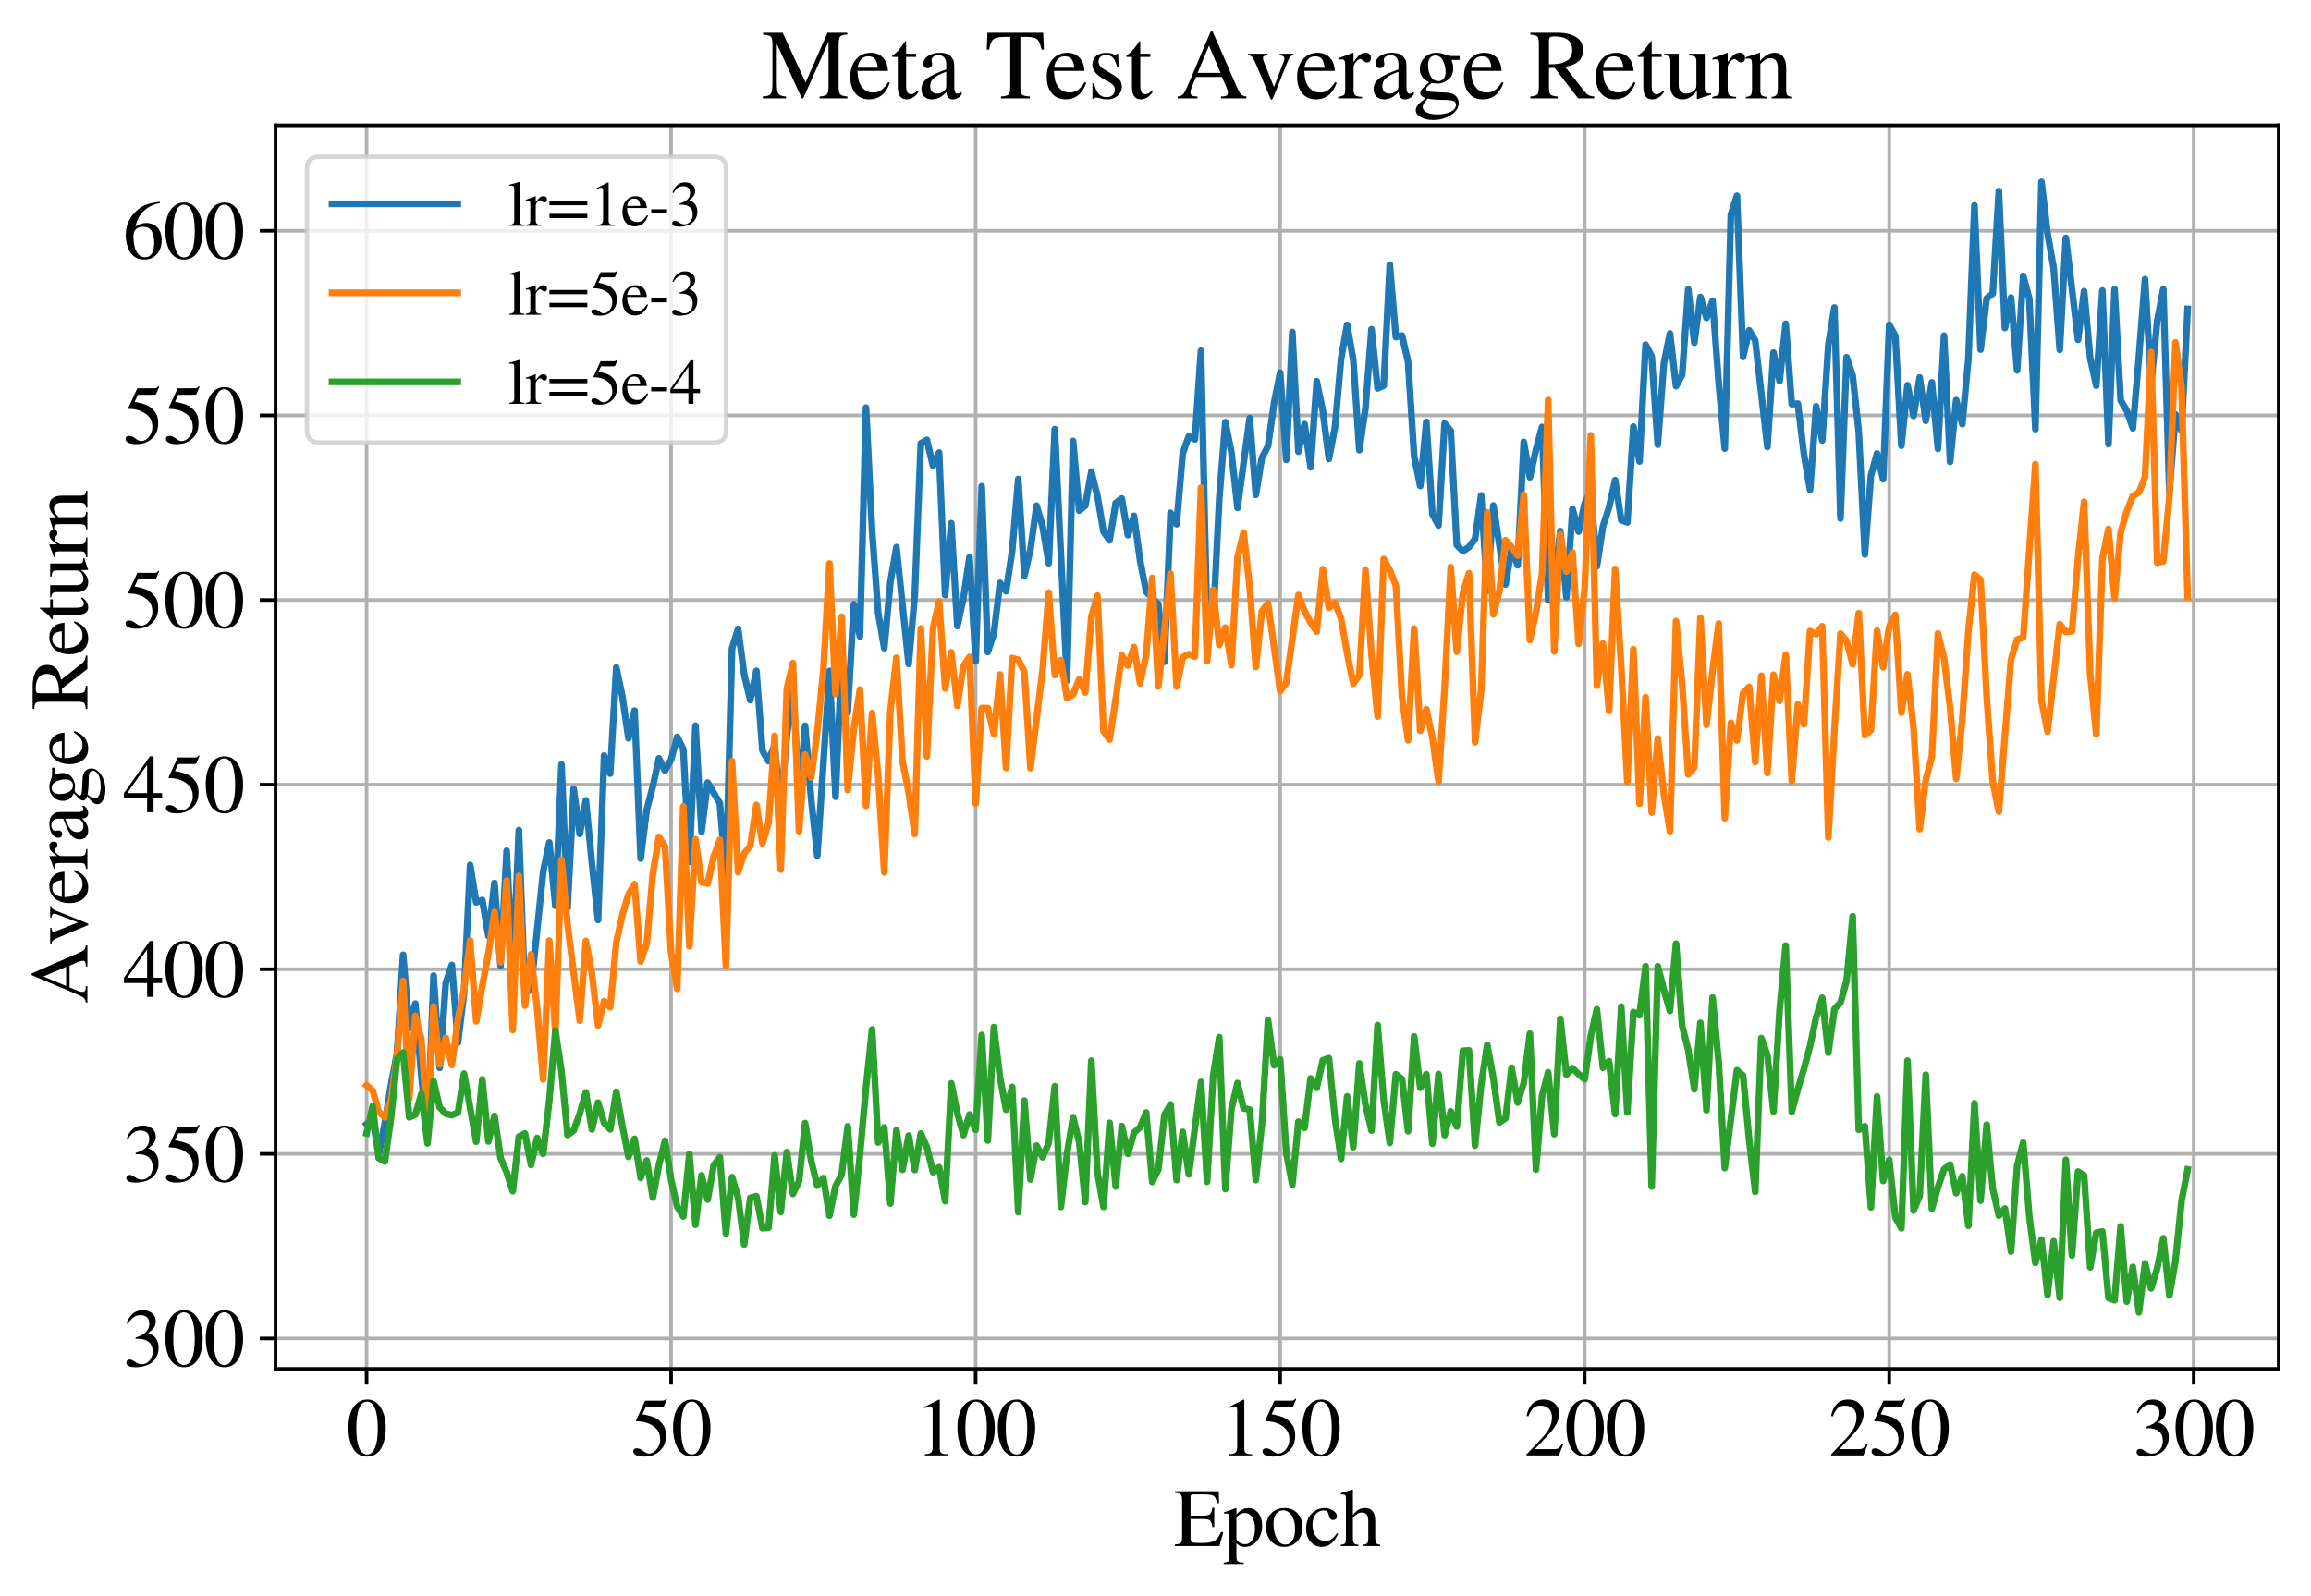 <?xml version="1.0" encoding="utf-8" standalone="no"?>
<!DOCTYPE svg PUBLIC "-//W3C//DTD SVG 1.1//EN"
  "http://www.w3.org/Graphics/SVG/1.1/DTD/svg11.dtd">
<svg xmlns:xlink="http://www.w3.org/1999/xlink" width="515pt" height="355.732pt" viewBox="0 0 515 355.732" xmlns="http://www.w3.org/2000/svg" version="1.1">
 <defs>
  <style type="text/css">*{stroke-linejoin: round; stroke-linecap: butt}</style>
 </defs>
 <g id="figure_1">
  <g id="patch_1">
   <path d="M 0 355.732 
L 515 355.732 
L 515 0 
L 0 0 
z
" style="fill: #ffffff"/>
  </g>
  <g id="axes_1">
   <g id="patch_2">
    <path d="M 61.4 305.132 
L 507.8 305.132 
L 507.8 27.932 
L 61.4 27.932 
z
" style="fill: #ffffff"/>
   </g>
   <g id="matplotlib.axis_1">
    <g id="xtick_1">
     <g id="line2d_1">
      <path d="M 81.691 305.132 
L 81.691 27.932 
" clip-path="url(#p7b77a9fdfd)" style="fill: none; stroke: #b0b0b0; stroke-width: 0.8; stroke-linecap: square"/>
     </g>
     <g id="line2d_2">
      <defs>
       <path id="m318ddc2b78" d="M 0 0 
L 0 3.5 
" style="stroke: #000000; stroke-width: 0.8"/>
      </defs>
      <g>
       <use xlink:href="#m318ddc2b78" x="81.691" y="305.132" style="stroke: #000000; stroke-width: 0.8"/>
      </g>
     </g>
     <g id="text_1">
      <!-- 0 -->
      <g transform="translate(77.191 324.425)scale(0.18 -0.18)">
       <defs>
        <path id="STIXGeneral-Regular-30" d="M 3046 2112 
Q 3046 1683 2963 1302 
Q 2880 922 2717 602 
Q 2554 282 2266 96 
Q 1978 -90 1600 -90 
Q 1210 -90 915 108 
Q 621 307 461 640 
Q 301 973 227 1350 
Q 154 1728 154 2150 
Q 154 2746 301 3222 
Q 448 3699 790 4012 
Q 1133 4326 1626 4326 
Q 2253 4326 2649 3712 
Q 3046 3098 3046 2112 
z
M 2432 2080 
Q 2432 3091 2217 3625 
Q 2003 4160 1587 4160 
Q 1190 4160 979 3622 
Q 768 3085 768 2106 
Q 768 1120 979 598 
Q 1190 77 1600 77 
Q 2003 77 2217 598 
Q 2432 1120 2432 2080 
z
" transform="scale(0.016)"/>
       </defs>
       <use xlink:href="#STIXGeneral-Regular-30"/>
      </g>
     </g>
    </g>
    <g id="xtick_2">
     <g id="line2d_3">
      <path d="M 149.553 305.132 
L 149.553 27.932 
" clip-path="url(#p7b77a9fdfd)" style="fill: none; stroke: #b0b0b0; stroke-width: 0.8; stroke-linecap: square"/>
     </g>
     <g id="line2d_4">
      <g>
       <use xlink:href="#m318ddc2b78" x="149.553" y="305.132" style="stroke: #000000; stroke-width: 0.8"/>
      </g>
     </g>
     <g id="text_2">
      <!-- 50 -->
      <g transform="translate(140.553 324.425)scale(0.18 -0.18)">
       <defs>
        <path id="STIXGeneral-Regular-35" d="M 2803 4358 
L 2573 3814 
Q 2534 3731 2400 3731 
L 1158 3731 
L 902 3187 
Q 1606 3053 1920 2896 
Q 2234 2739 2502 2368 
Q 2726 2061 2726 1555 
Q 2726 1094 2576 780 
Q 2426 467 2099 224 
Q 1664 -90 1011 -90 
Q 646 -90 422 19 
Q 198 128 198 307 
Q 198 550 486 550 
Q 717 550 960 352 
Q 1210 147 1414 147 
Q 1747 147 2012 480 
Q 2278 813 2278 1229 
Q 2278 1843 1850 2189 
Q 1293 2637 486 2637 
Q 410 2637 410 2688 
L 416 2720 
L 1114 4237 
L 2438 4237 
Q 2547 4237 2608 4269 
Q 2669 4301 2746 4403 
L 2803 4358 
z
" transform="scale(0.016)"/>
       </defs>
       <use xlink:href="#STIXGeneral-Regular-35"/>
       <use xlink:href="#STIXGeneral-Regular-30" x="50"/>
      </g>
     </g>
    </g>
    <g id="xtick_3">
     <g id="line2d_5">
      <path d="M 217.416 305.132 
L 217.416 27.932 
" clip-path="url(#p7b77a9fdfd)" style="fill: none; stroke: #b0b0b0; stroke-width: 0.8; stroke-linecap: square"/>
     </g>
     <g id="line2d_6">
      <g>
       <use xlink:href="#m318ddc2b78" x="217.416" y="305.132" style="stroke: #000000; stroke-width: 0.8"/>
      </g>
     </g>
     <g id="text_3">
      <!-- 100 -->
      <g transform="translate(203.916 324.425)scale(0.18 -0.18)">
       <defs>
        <path id="STIXGeneral-Regular-31" d="M 2522 0 
L 755 0 
L 755 96 
Q 1107 115 1235 227 
Q 1363 339 1363 608 
L 1363 3482 
Q 1363 3795 1171 3795 
Q 1082 3795 883 3718 
L 710 3654 
L 710 3744 
L 1856 4326 
L 1914 4307 
L 1914 486 
Q 1914 275 2042 185 
Q 2170 96 2522 96 
L 2522 0 
z
" transform="scale(0.016)"/>
       </defs>
       <use xlink:href="#STIXGeneral-Regular-31"/>
       <use xlink:href="#STIXGeneral-Regular-30" x="50"/>
       <use xlink:href="#STIXGeneral-Regular-30" x="100"/>
      </g>
     </g>
    </g>
    <g id="xtick_4">
     <g id="line2d_7">
      <path d="M 285.279 305.132 
L 285.279 27.932 
" clip-path="url(#p7b77a9fdfd)" style="fill: none; stroke: #b0b0b0; stroke-width: 0.8; stroke-linecap: square"/>
     </g>
     <g id="line2d_8">
      <g>
       <use xlink:href="#m318ddc2b78" x="285.279" y="305.132" style="stroke: #000000; stroke-width: 0.8"/>
      </g>
     </g>
     <g id="text_4">
      <!-- 150 -->
      <g transform="translate(271.779 324.425)scale(0.18 -0.18)">
       <use xlink:href="#STIXGeneral-Regular-31"/>
       <use xlink:href="#STIXGeneral-Regular-35" x="50"/>
       <use xlink:href="#STIXGeneral-Regular-30" x="100"/>
      </g>
     </g>
    </g>
    <g id="xtick_5">
     <g id="line2d_9">
      <path d="M 353.141 305.132 
L 353.141 27.932 
" clip-path="url(#p7b77a9fdfd)" style="fill: none; stroke: #b0b0b0; stroke-width: 0.8; stroke-linecap: square"/>
     </g>
     <g id="line2d_10">
      <g>
       <use xlink:href="#m318ddc2b78" x="353.141" y="305.132" style="stroke: #000000; stroke-width: 0.8"/>
      </g>
     </g>
     <g id="text_5">
      <!-- 200 -->
      <g transform="translate(339.641 324.425)scale(0.18 -0.18)">
       <defs>
        <path id="STIXGeneral-Regular-32" d="M 3034 877 
L 2688 0 
L 186 0 
L 186 77 
L 1325 1286 
Q 1773 1754 1965 2144 
Q 2157 2534 2157 2950 
Q 2157 3379 1920 3616 
Q 1683 3853 1267 3853 
Q 922 3853 720 3673 
Q 518 3494 326 3021 
L 192 3053 
Q 301 3648 630 3987 
Q 960 4326 1523 4326 
Q 2054 4326 2380 4006 
Q 2707 3686 2707 3200 
Q 2707 2477 1888 1613 
L 832 486 
L 2330 486 
Q 2541 486 2665 569 
Q 2790 653 2944 915 
L 3034 877 
z
" transform="scale(0.016)"/>
       </defs>
       <use xlink:href="#STIXGeneral-Regular-32"/>
       <use xlink:href="#STIXGeneral-Regular-30" x="50"/>
       <use xlink:href="#STIXGeneral-Regular-30" x="100"/>
      </g>
     </g>
    </g>
    <g id="xtick_6">
     <g id="line2d_11">
      <path d="M 421.004 305.132 
L 421.004 27.932 
" clip-path="url(#p7b77a9fdfd)" style="fill: none; stroke: #b0b0b0; stroke-width: 0.8; stroke-linecap: square"/>
     </g>
     <g id="line2d_12">
      <g>
       <use xlink:href="#m318ddc2b78" x="421.004" y="305.132" style="stroke: #000000; stroke-width: 0.8"/>
      </g>
     </g>
     <g id="text_6">
      <!-- 250 -->
      <g transform="translate(407.504 324.425)scale(0.18 -0.18)">
       <use xlink:href="#STIXGeneral-Regular-32"/>
       <use xlink:href="#STIXGeneral-Regular-35" x="50"/>
       <use xlink:href="#STIXGeneral-Regular-30" x="100"/>
      </g>
     </g>
    </g>
    <g id="xtick_7">
     <g id="line2d_13">
      <path d="M 488.866 305.132 
L 488.866 27.932 
" clip-path="url(#p7b77a9fdfd)" style="fill: none; stroke: #b0b0b0; stroke-width: 0.8; stroke-linecap: square"/>
     </g>
     <g id="line2d_14">
      <g>
       <use xlink:href="#m318ddc2b78" x="488.866" y="305.132" style="stroke: #000000; stroke-width: 0.8"/>
      </g>
     </g>
     <g id="text_7">
      <!-- 300 -->
      <g transform="translate(475.366 324.425)scale(0.18 -0.18)">
       <defs>
        <path id="STIXGeneral-Regular-33" d="M 390 3264 
L 288 3290 
Q 435 3770 748 4048 
Q 1062 4326 1542 4326 
Q 1990 4326 2265 4083 
Q 2541 3840 2541 3450 
Q 2541 2925 1946 2566 
Q 2298 2413 2477 2227 
Q 2758 1914 2758 1402 
Q 2758 890 2464 506 
Q 2246 211 1840 60 
Q 1434 -90 979 -90 
Q 262 -90 262 275 
Q 262 378 339 442 
Q 416 506 525 506 
Q 685 506 915 339 
Q 1197 141 1466 141 
Q 1818 141 2058 425 
Q 2298 710 2298 1120 
Q 2298 1856 1632 2048 
Q 1434 2112 979 2112 
L 979 2202 
Q 1338 2323 1517 2432 
Q 2035 2726 2035 3290 
Q 2035 3610 1852 3776 
Q 1670 3942 1344 3942 
Q 768 3942 390 3264 
z
" transform="scale(0.016)"/>
       </defs>
       <use xlink:href="#STIXGeneral-Regular-33"/>
       <use xlink:href="#STIXGeneral-Regular-30" x="50"/>
       <use xlink:href="#STIXGeneral-Regular-30" x="100"/>
      </g>
     </g>
    </g>
    <g id="text_8">
     <!-- Epoch -->
     <g transform="translate(261.605 344.625)scale(0.18 -0.18)">
      <defs>
       <path id="STIXGeneral-Regular-45" d="M 3821 1082 
L 3526 0 
L 77 0 
L 77 122 
Q 442 147 538 252 
Q 634 358 634 730 
L 634 3520 
Q 634 3878 534 3987 
Q 435 4096 77 4115 
L 77 4237 
L 3469 4237 
L 3494 3322 
L 3334 3322 
Q 3264 3750 3085 3872 
Q 2906 3994 2349 3994 
L 1510 3994 
Q 1370 3994 1328 3952 
Q 1286 3910 1286 3763 
L 1286 2355 
L 2253 2355 
Q 2656 2355 2787 2470 
Q 2918 2586 2976 2970 
L 3123 2970 
L 3123 1472 
L 2976 1472 
Q 2918 1875 2790 1984 
Q 2662 2093 2253 2093 
L 1286 2093 
L 1286 538 
Q 1286 346 1420 291 
Q 1555 237 1933 237 
L 2163 237 
Q 2848 237 3136 403 
Q 3424 570 3642 1082 
L 3821 1082 
z
" transform="scale(0.016)"/>
       <path id="STIXGeneral-Regular-70" d="M 1018 2931 
L 1018 2438 
Q 1421 2944 1939 2944 
Q 2406 2944 2707 2560 
Q 3008 2176 3008 1581 
Q 3008 883 2621 409 
Q 2234 -64 1664 -64 
Q 1466 -64 1328 -6 
Q 1190 51 1018 211 
L 1018 -794 
Q 1018 -1094 1120 -1180 
Q 1222 -1267 1581 -1274 
L 1581 -1389 
L 32 -1389 
L 32 -1280 
Q 314 -1254 397 -1171 
Q 480 -1088 480 -838 
L 480 2157 
Q 480 2381 429 2451 
Q 378 2522 218 2522 
Q 115 2522 58 2515 
L 58 2618 
Q 506 2752 979 2944 
L 1018 2931 
z
M 1018 2138 
L 1018 563 
Q 1018 422 1238 281 
Q 1459 141 1683 141 
Q 2029 141 2243 467 
Q 2458 794 2458 1325 
Q 2458 1888 2243 2224 
Q 2029 2560 1670 2560 
Q 1446 2560 1232 2419 
Q 1018 2278 1018 2138 
z
" transform="scale(0.016)"/>
       <path id="STIXGeneral-Regular-6f" d="M 3008 1478 
Q 3008 806 2608 371 
Q 2208 -64 1568 -64 
Q 979 -64 582 368 
Q 186 800 186 1459 
Q 186 2125 582 2534 
Q 979 2944 1626 2944 
Q 2221 2944 2614 2537 
Q 3008 2131 3008 1478 
z
M 2432 1306 
Q 2432 2035 2112 2445 
Q 1856 2765 1504 2765 
Q 1171 2765 966 2493 
Q 762 2221 762 1747 
Q 762 928 1101 435 
Q 1318 115 1677 115 
Q 2029 115 2230 432 
Q 2432 749 2432 1306 
z
" transform="scale(0.016)"/>
       <path id="STIXGeneral-Regular-63" d="M 2547 998 
L 2637 941 
Q 2362 403 2112 205 
Q 1786 -64 1376 -64 
Q 845 -64 502 336 
Q 160 736 160 1357 
Q 160 2170 698 2618 
Q 1094 2944 1562 2944 
Q 1965 2944 2256 2749 
Q 2547 2554 2547 2285 
Q 2547 2176 2457 2096 
Q 2368 2016 2246 2016 
Q 2022 2016 1939 2310 
L 1901 2451 
Q 1850 2630 1773 2694 
Q 1696 2758 1523 2758 
Q 1133 2758 893 2451 
Q 653 2144 653 1645 
Q 653 1094 928 745 
Q 1203 397 1645 397 
Q 1920 397 2118 528 
Q 2317 659 2547 998 
z
" transform="scale(0.016)"/>
       <path id="STIXGeneral-Regular-68" d="M 3117 0 
L 1760 0 
L 1760 96 
Q 2042 128 2118 224 
Q 2195 320 2195 653 
L 2195 1920 
Q 2195 2598 1722 2598 
Q 1530 2598 1370 2508 
Q 1210 2419 1005 2195 
L 1005 653 
Q 1005 320 1081 224 
Q 1158 128 1440 96 
L 1440 0 
L 58 0 
L 58 96 
Q 333 134 400 224 
Q 467 314 467 653 
L 467 3667 
Q 467 3872 406 3933 
Q 346 3994 141 3994 
Q 83 3994 64 3987 
L 64 4090 
L 237 4141 
Q 730 4288 973 4371 
L 1005 4352 
L 1005 2406 
Q 1229 2694 1446 2819 
Q 1664 2944 1946 2944 
Q 2733 2944 2733 1926 
L 2733 653 
Q 2733 320 2793 233 
Q 2854 147 3117 96 
L 3117 0 
z
" transform="scale(0.016)"/>
      </defs>
      <use xlink:href="#STIXGeneral-Regular-45"/>
      <use xlink:href="#STIXGeneral-Regular-70" x="61.1"/>
      <use xlink:href="#STIXGeneral-Regular-6f" x="111.1"/>
      <use xlink:href="#STIXGeneral-Regular-63" x="161.1"/>
      <use xlink:href="#STIXGeneral-Regular-68" x="205.5"/>
     </g>
    </g>
   </g>
   <g id="matplotlib.axis_2">
    <g id="ytick_1">
     <g id="line2d_15">
      <path d="M 61.4 298.359 
L 507.8 298.359 
" clip-path="url(#p7b77a9fdfd)" style="fill: none; stroke: #b0b0b0; stroke-width: 0.8; stroke-linecap: square"/>
     </g>
     <g id="line2d_16">
      <defs>
       <path id="m6ba2a6ee0a" d="M 0 0 
L -3.5 0 
" style="stroke: #000000; stroke-width: 0.8"/>
      </defs>
      <g>
       <use xlink:href="#m6ba2a6ee0a" x="61.4" y="298.359" style="stroke: #000000; stroke-width: 0.8"/>
      </g>
     </g>
     <g id="text_9">
      <!-- 300 -->
      <g transform="translate(27.4 304.506)scale(0.18 -0.18)">
       <use xlink:href="#STIXGeneral-Regular-33"/>
       <use xlink:href="#STIXGeneral-Regular-30" x="50"/>
       <use xlink:href="#STIXGeneral-Regular-30" x="100"/>
      </g>
     </g>
    </g>
    <g id="ytick_2">
     <g id="line2d_17">
      <path d="M 61.4 257.207 
L 507.8 257.207 
" clip-path="url(#p7b77a9fdfd)" style="fill: none; stroke: #b0b0b0; stroke-width: 0.8; stroke-linecap: square"/>
     </g>
     <g id="line2d_18">
      <g>
       <use xlink:href="#m6ba2a6ee0a" x="61.4" y="257.207" style="stroke: #000000; stroke-width: 0.8"/>
      </g>
     </g>
     <g id="text_10">
      <!-- 350 -->
      <g transform="translate(27.4 263.354)scale(0.18 -0.18)">
       <use xlink:href="#STIXGeneral-Regular-33"/>
       <use xlink:href="#STIXGeneral-Regular-35" x="50"/>
       <use xlink:href="#STIXGeneral-Regular-30" x="100"/>
      </g>
     </g>
    </g>
    <g id="ytick_3">
     <g id="line2d_19">
      <path d="M 61.4 216.055 
L 507.8 216.055 
" clip-path="url(#p7b77a9fdfd)" style="fill: none; stroke: #b0b0b0; stroke-width: 0.8; stroke-linecap: square"/>
     </g>
     <g id="line2d_20">
      <g>
       <use xlink:href="#m6ba2a6ee0a" x="61.4" y="216.055" style="stroke: #000000; stroke-width: 0.8"/>
      </g>
     </g>
     <g id="text_11">
      <!-- 400 -->
      <g transform="translate(27.4 222.202)scale(0.18 -0.18)">
       <defs>
        <path id="STIXGeneral-Regular-34" d="M 3027 1069 
L 2368 1069 
L 2368 0 
L 1869 0 
L 1869 1069 
L 77 1069 
L 77 1478 
L 2086 4326 
L 2368 4326 
L 2368 1478 
L 3027 1478 
L 3027 1069 
z
M 1869 1478 
L 1869 3674 
L 333 1478 
L 1869 1478 
z
" transform="scale(0.016)"/>
       </defs>
       <use xlink:href="#STIXGeneral-Regular-34"/>
       <use xlink:href="#STIXGeneral-Regular-30" x="50"/>
       <use xlink:href="#STIXGeneral-Regular-30" x="100"/>
      </g>
     </g>
    </g>
    <g id="ytick_4">
     <g id="line2d_21">
      <path d="M 61.4 174.903 
L 507.8 174.903 
" clip-path="url(#p7b77a9fdfd)" style="fill: none; stroke: #b0b0b0; stroke-width: 0.8; stroke-linecap: square"/>
     </g>
     <g id="line2d_22">
      <g>
       <use xlink:href="#m6ba2a6ee0a" x="61.4" y="174.903" style="stroke: #000000; stroke-width: 0.8"/>
      </g>
     </g>
     <g id="text_12">
      <!-- 450 -->
      <g transform="translate(27.4 181.05)scale(0.18 -0.18)">
       <use xlink:href="#STIXGeneral-Regular-34"/>
       <use xlink:href="#STIXGeneral-Regular-35" x="50"/>
       <use xlink:href="#STIXGeneral-Regular-30" x="100"/>
      </g>
     </g>
    </g>
    <g id="ytick_5">
     <g id="line2d_23">
      <path d="M 61.4 133.751 
L 507.8 133.751 
" clip-path="url(#p7b77a9fdfd)" style="fill: none; stroke: #b0b0b0; stroke-width: 0.8; stroke-linecap: square"/>
     </g>
     <g id="line2d_24">
      <g>
       <use xlink:href="#m6ba2a6ee0a" x="61.4" y="133.751" style="stroke: #000000; stroke-width: 0.8"/>
      </g>
     </g>
     <g id="text_13">
      <!-- 500 -->
      <g transform="translate(27.4 139.898)scale(0.18 -0.18)">
       <use xlink:href="#STIXGeneral-Regular-35"/>
       <use xlink:href="#STIXGeneral-Regular-30" x="50"/>
       <use xlink:href="#STIXGeneral-Regular-30" x="100"/>
      </g>
     </g>
    </g>
    <g id="ytick_6">
     <g id="line2d_25">
      <path d="M 61.4 92.599 
L 507.8 92.599 
" clip-path="url(#p7b77a9fdfd)" style="fill: none; stroke: #b0b0b0; stroke-width: 0.8; stroke-linecap: square"/>
     </g>
     <g id="line2d_26">
      <g>
       <use xlink:href="#m6ba2a6ee0a" x="61.4" y="92.599" style="stroke: #000000; stroke-width: 0.8"/>
      </g>
     </g>
     <g id="text_14">
      <!-- 550 -->
      <g transform="translate(27.4 98.745)scale(0.18 -0.18)">
       <use xlink:href="#STIXGeneral-Regular-35"/>
       <use xlink:href="#STIXGeneral-Regular-35" x="50"/>
       <use xlink:href="#STIXGeneral-Regular-30" x="100"/>
      </g>
     </g>
    </g>
    <g id="ytick_7">
     <g id="line2d_27">
      <path d="M 61.4 51.447 
L 507.8 51.447 
" clip-path="url(#p7b77a9fdfd)" style="fill: none; stroke: #b0b0b0; stroke-width: 0.8; stroke-linecap: square"/>
     </g>
     <g id="line2d_28">
      <g>
       <use xlink:href="#m6ba2a6ee0a" x="61.4" y="51.447" style="stroke: #000000; stroke-width: 0.8"/>
      </g>
     </g>
     <g id="text_15">
      <!-- 600 -->
      <g transform="translate(27.4 57.593)scale(0.18 -0.18)">
       <defs>
        <path id="STIXGeneral-Regular-36" d="M 2854 4378 
L 2867 4275 
Q 2112 4154 1606 3664 
Q 1101 3174 973 2451 
Q 1344 2739 1786 2739 
Q 2349 2739 2672 2380 
Q 2995 2022 2995 1402 
Q 2995 774 2669 378 
Q 2291 -90 1651 -90 
Q 870 -90 518 557 
Q 218 1107 218 1786 
Q 218 2835 915 3552 
Q 1312 3962 1731 4131 
Q 2150 4301 2854 4378 
z
M 2419 1203 
Q 2419 2445 1555 2445 
Q 1235 2445 1024 2275 
Q 813 2106 813 1702 
Q 813 954 1046 522 
Q 1280 90 1722 90 
Q 2061 90 2240 394 
Q 2419 698 2419 1203 
z
" transform="scale(0.016)"/>
       </defs>
       <use xlink:href="#STIXGeneral-Regular-36"/>
       <use xlink:href="#STIXGeneral-Regular-30" x="50"/>
       <use xlink:href="#STIXGeneral-Regular-30" x="100"/>
      </g>
     </g>
    </g>
    <g id="text_16">
     <!-- Average Return -->
     <g transform="translate(19.477 223.765)rotate(-90)scale(0.18 -0.18)">
      <defs>
       <path id="STIXGeneral-Regular-41" d="M 4525 0 
L 2893 0 
L 2893 122 
Q 3149 122 3245 179 
Q 3334 224 3334 333 
Q 3334 499 3213 781 
L 2950 1382 
L 1274 1382 
L 979 653 
Q 922 506 922 384 
Q 922 237 1027 179 
Q 1133 122 1370 122 
L 1370 0 
L 96 0 
L 96 122 
Q 365 147 486 316 
Q 608 486 902 1190 
L 2221 4314 
L 2349 4314 
L 3923 710 
Q 4064 378 4176 262 
Q 4288 147 4525 122 
L 4525 0 
z
M 2861 1645 
L 2118 3405 
L 1382 1645 
L 2861 1645 
z
" transform="scale(0.016)"/>
       <path id="STIXGeneral-Regular-76" d="M 3053 2880 
L 3053 2784 
Q 2906 2771 2835 2688 
Q 2765 2605 2637 2285 
L 1818 230 
Q 1690 -90 1638 -90 
Q 1587 -90 1523 77 
Q 1510 96 1497 141 
Q 1485 186 1472 211 
L 704 2048 
Q 499 2534 403 2652 
Q 307 2771 122 2784 
L 122 2880 
L 1376 2880 
L 1376 2784 
Q 1210 2771 1146 2732 
Q 1082 2694 1082 2611 
Q 1082 2509 1139 2368 
L 1792 730 
L 2426 2387 
Q 2464 2483 2464 2579 
Q 2464 2758 2163 2784 
L 2163 2880 
L 3053 2880 
z
" transform="scale(0.016)"/>
       <path id="STIXGeneral-Regular-65" d="M 2611 1050 
L 2714 1005 
Q 2330 -64 1376 -64 
Q 813 -64 486 329 
Q 160 723 160 1389 
Q 160 2074 525 2509 
Q 890 2944 1485 2944 
Q 2061 2944 2374 2502 
Q 2560 2246 2592 1773 
L 621 1773 
Q 646 1370 700 1158 
Q 755 947 915 730 
Q 1184 378 1626 378 
Q 1939 378 2153 531 
Q 2368 685 2611 1050 
z
M 634 1978 
L 1939 1978 
Q 1882 2381 1750 2547 
Q 1619 2714 1312 2714 
Q 1043 2714 864 2525 
Q 685 2336 634 1978 
z
" transform="scale(0.016)"/>
       <path id="STIXGeneral-Regular-72" d="M 1024 2931 
L 1024 2342 
Q 1267 2688 1430 2816 
Q 1594 2944 1792 2944 
Q 1958 2944 2051 2854 
Q 2144 2765 2144 2605 
Q 2144 2470 2077 2393 
Q 2010 2317 1894 2317 
Q 1773 2317 1638 2445 
Q 1536 2541 1472 2541 
Q 1338 2541 1181 2355 
Q 1024 2170 1024 2016 
L 1024 576 
Q 1024 301 1133 205 
Q 1242 109 1568 96 
L 1568 0 
L 32 0 
L 32 96 
Q 339 154 412 224 
Q 486 294 486 538 
L 486 2138 
Q 486 2349 438 2435 
Q 390 2522 269 2522 
Q 166 2522 45 2496 
L 45 2598 
Q 448 2726 992 2944 
L 1024 2931 
z
" transform="scale(0.016)"/>
       <path id="STIXGeneral-Regular-61" d="M 2829 422 
L 2829 243 
Q 2586 -64 2253 -64 
Q 1888 -64 1843 403 
L 1837 403 
Q 1427 -64 909 -64 
Q 608 -64 422 112 
Q 237 288 237 602 
Q 237 1050 685 1350 
Q 992 1555 1837 1869 
L 1837 2214 
Q 1837 2502 1699 2646 
Q 1562 2790 1338 2790 
Q 1146 2790 1018 2697 
Q 890 2605 890 2477 
Q 890 2419 909 2348 
Q 928 2278 928 2208 
Q 928 2112 841 2029 
Q 755 1946 634 1946 
Q 525 1946 441 2029 
Q 358 2112 358 2240 
Q 358 2547 685 2752 
Q 986 2944 1421 2944 
Q 1939 2944 2176 2656 
Q 2291 2522 2323 2384 
Q 2355 2246 2355 1946 
L 2355 723 
Q 2355 301 2554 301 
Q 2682 301 2829 422 
z
M 1837 813 
L 1837 1715 
Q 1248 1510 1018 1293 
Q 800 1094 800 800 
Q 800 557 921 432 
Q 1043 307 1242 307 
Q 1453 307 1613 410 
Q 1747 506 1792 589 
Q 1837 672 1837 813 
z
" transform="scale(0.016)"/>
       <path id="STIXGeneral-Regular-67" d="M 3008 2483 
L 2477 2483 
Q 2598 2208 2598 1946 
Q 2598 1453 2265 1203 
Q 1933 954 1600 954 
Q 1530 954 1357 973 
L 1235 986 
Q 1107 947 979 812 
Q 851 678 851 582 
Q 851 435 1350 410 
L 2176 371 
Q 2528 358 2739 172 
Q 2950 -13 2950 -314 
Q 2950 -685 2566 -986 
Q 2035 -1395 1286 -1395 
Q 826 -1395 502 -1212 
Q 179 -1030 179 -774 
Q 179 -595 320 -419 
Q 461 -243 806 6 
Q 602 102 534 172 
Q 467 243 467 346 
Q 467 531 762 787 
Q 909 915 1037 1043 
Q 717 1203 579 1401 
Q 442 1600 442 1901 
Q 442 2336 752 2640 
Q 1062 2944 1510 2944 
Q 1766 2944 2022 2848 
L 2163 2797 
Q 2349 2733 2515 2733 
L 3008 2733 
L 3008 2483 
z
M 973 2163 
L 973 2144 
Q 973 1683 1155 1398 
Q 1338 1114 1632 1114 
Q 1850 1114 1978 1270 
Q 2106 1427 2106 1690 
Q 2106 2112 1914 2464 
Q 1754 2765 1446 2765 
Q 1222 2765 1097 2605 
Q 973 2445 973 2163 
z
M 2771 -410 
Q 2771 -230 2595 -163 
Q 2419 -96 1978 -96 
Q 1344 -96 941 -13 
Q 749 -243 688 -348 
Q 627 -454 627 -563 
Q 627 -774 880 -902 
Q 1133 -1030 1555 -1030 
Q 2099 -1030 2435 -860 
Q 2771 -691 2771 -410 
z
" transform="scale(0.016)"/>
       <path id="STIXGeneral-Regular-20" transform="scale(0.016)"/>
       <path id="STIXGeneral-Regular-52" d="M 4224 0 
L 3187 0 
L 1664 1971 
L 1306 1958 
L 1306 717 
Q 1306 352 1405 249 
Q 1504 147 1875 122 
L 1875 0 
L 109 0 
L 109 122 
Q 474 154 563 262 
Q 653 371 653 794 
L 653 3526 
Q 653 3885 563 3987 
Q 474 4090 109 4115 
L 109 4237 
L 1850 4237 
Q 2726 4237 3187 3859 
Q 3501 3603 3501 3091 
Q 3501 2221 2342 2042 
L 3622 422 
Q 3757 256 3878 198 
Q 4000 141 4224 122 
L 4224 0 
z
M 1306 3731 
L 1306 2195 
Q 1766 2202 1990 2246 
Q 2214 2291 2438 2413 
Q 2803 2618 2803 3142 
Q 2803 4000 1632 4000 
Q 1459 4000 1382 3945 
Q 1306 3891 1306 3731 
z
" transform="scale(0.016)"/>
       <path id="STIXGeneral-Regular-74" d="M 1702 493 
L 1786 422 
Q 1478 -64 1011 -64 
Q 448 -64 448 749 
L 448 2675 
L 109 2675 
Q 83 2694 83 2720 
Q 83 2771 192 2842 
Q 435 2982 813 3526 
Q 826 3546 874 3606 
Q 922 3667 941 3706 
Q 986 3706 986 3622 
L 986 2880 
L 1632 2880 
L 1632 2675 
L 986 2675 
L 986 845 
Q 986 538 1062 403 
Q 1139 269 1318 269 
Q 1510 269 1702 493 
z
" transform="scale(0.016)"/>
       <path id="STIXGeneral-Regular-75" d="M 3072 320 
L 3072 230 
Q 2573 96 2195 -58 
L 2163 -38 
L 2163 486 
L 2150 486 
Q 1747 -64 1235 -64 
Q 870 -64 662 160 
Q 454 384 454 755 
L 454 2362 
Q 454 2598 371 2688 
Q 288 2778 58 2790 
L 58 2880 
L 992 2880 
L 992 813 
Q 992 595 1123 451 
Q 1254 307 1446 307 
Q 1760 307 1984 506 
Q 2067 582 2099 649 
Q 2131 717 2131 877 
L 2131 2355 
Q 2131 2605 2041 2678 
Q 1952 2752 1658 2771 
L 1658 2880 
L 2669 2880 
L 2669 685 
Q 2669 461 2742 390 
Q 2816 320 3034 320 
L 3072 320 
z
" transform="scale(0.016)"/>
       <path id="STIXGeneral-Regular-6e" d="M 3104 0 
L 1773 0 
L 1779 96 
Q 2016 115 2096 233 
Q 2176 352 2176 672 
L 2176 1946 
Q 2176 2592 1709 2592 
Q 1549 2592 1408 2515 
Q 1267 2438 1050 2227 
L 1050 461 
Q 1050 269 1136 192 
Q 1222 115 1466 96 
L 1466 0 
L 115 0 
L 115 96 
Q 358 115 435 214 
Q 512 314 512 602 
L 512 2157 
Q 512 2394 467 2483 
Q 422 2573 288 2573 
Q 160 2573 102 2547 
L 102 2656 
Q 550 2784 979 2944 
L 1030 2925 
L 1030 2426 
L 1037 2426 
Q 1491 2944 1958 2944 
Q 2323 2944 2518 2688 
Q 2714 2432 2714 1958 
L 2714 544 
Q 2714 288 2790 205 
Q 2867 122 3104 96 
L 3104 0 
z
" transform="scale(0.016)"/>
      </defs>
      <use xlink:href="#STIXGeneral-Regular-41"/>
      <use xlink:href="#STIXGeneral-Regular-76" x="72.2"/>
      <use xlink:href="#STIXGeneral-Regular-65" x="122.2"/>
      <use xlink:href="#STIXGeneral-Regular-72" x="166.6"/>
      <use xlink:href="#STIXGeneral-Regular-61" x="199.9"/>
      <use xlink:href="#STIXGeneral-Regular-67" x="244.3"/>
      <use xlink:href="#STIXGeneral-Regular-65" x="294.3"/>
      <use xlink:href="#STIXGeneral-Regular-20" x="338.7"/>
      <use xlink:href="#STIXGeneral-Regular-52" x="363.7"/>
      <use xlink:href="#STIXGeneral-Regular-65" x="430.4"/>
      <use xlink:href="#STIXGeneral-Regular-74" x="474.8"/>
      <use xlink:href="#STIXGeneral-Regular-75" x="502.6"/>
      <use xlink:href="#STIXGeneral-Regular-72" x="552.6"/>
      <use xlink:href="#STIXGeneral-Regular-6e" x="585.9"/>
     </g>
    </g>
   </g>
   <g id="line2d_29">
    <path d="M 81.691 250.596 
L 83.048 249.468 
L 84.405 257.327 
L 85.763 250.332 
L 87.12 241.894 
L 88.477 234.749 
L 89.834 212.832 
L 91.192 229.212 
L 92.549 223.72 
L 93.906 239.971 
L 95.263 253.156 
L 96.621 217.482 
L 97.978 238.025 
L 99.335 219.139 
L 100.692 215.103 
L 102.05 232.401 
L 103.407 221.305 
L 104.764 192.809 
L 106.121 201.136 
L 107.479 200.631 
L 108.836 208.629 
L 110.193 196.836 
L 111.55 215.256 
L 112.908 189.65 
L 114.265 217.083 
L 115.622 185.048 
L 116.979 221.629 
L 118.337 220.417 
L 121.051 194.282 
L 122.408 187.804 
L 123.766 201.926 
L 125.123 170.427 
L 126.48 202.371 
L 127.837 175.837 
L 129.195 185.912 
L 130.552 178.424 
L 131.909 192.425 
L 133.266 205.058 
L 134.624 168.424 
L 135.981 172.438 
L 137.338 148.795 
L 138.695 155.252 
L 140.053 164.576 
L 141.41 158.411 
L 142.767 191.382 
L 144.124 180.477 
L 145.482 175.318 
L 146.839 169.036 
L 148.196 171.791 
L 149.553 169.311 
L 150.911 164.26 
L 152.268 167.004 
L 153.625 192.097 
L 154.982 161.764 
L 156.34 185.391 
L 157.697 174.441 
L 160.411 179.035 
L 161.769 195.734 
L 163.126 144.534 
L 164.483 140.2 
L 165.84 150.384 
L 167.198 156.076 
L 168.555 149.535 
L 169.912 167.326 
L 171.27 169.665 
L 172.627 166.043 
L 173.984 180.156 
L 175.341 164.142 
L 176.699 152.321 
L 178.056 178.28 
L 179.413 161.784 
L 180.77 178.18 
L 182.128 190.721 
L 184.842 149.566 
L 186.199 177.596 
L 187.557 146.969 
L 188.914 158.767 
L 190.271 134.695 
L 191.628 141.87 
L 192.986 90.867 
L 194.343 118.367 
L 195.7 136.598 
L 197.057 144.481 
L 198.415 129.8 
L 199.772 121.964 
L 202.486 147.996 
L 203.844 132.854 
L 205.201 98.835 
L 206.558 98.056 
L 207.915 103.836 
L 209.273 100.892 
L 210.63 132.636 
L 211.987 116.636 
L 213.344 139.567 
L 214.702 133.271 
L 216.059 124.196 
L 217.416 147.429 
L 218.773 108.387 
L 220.131 145.327 
L 221.488 141.163 
L 222.845 129.918 
L 224.202 131.793 
L 225.56 122.777 
L 226.917 106.79 
L 228.274 128.376 
L 229.631 122.507 
L 230.989 112.721 
L 232.346 117.324 
L 233.703 125.549 
L 235.06 95.647 
L 237.775 151.704 
L 239.132 98.292 
L 240.489 113.814 
L 241.847 112.732 
L 243.204 105.128 
L 244.561 110.576 
L 245.918 118.527 
L 247.276 120.436 
L 248.633 112.128 
L 249.99 111.12 
L 251.347 119.277 
L 252.705 114.99 
L 254.062 124.916 
L 255.419 131.882 
L 258.134 134.705 
L 259.491 147.541 
L 260.848 114.316 
L 262.205 116.848 
L 263.563 101.029 
L 264.92 97.248 
L 266.277 97.938 
L 267.634 78.186 
L 268.992 139.183 
L 270.349 138.687 
L 271.706 111.179 
L 273.063 94.107 
L 274.421 100.836 
L 275.778 113.212 
L 278.492 93.204 
L 279.85 110.302 
L 281.207 102.04 
L 282.564 99.451 
L 283.921 89.854 
L 285.279 83.071 
L 286.636 102.513 
L 287.993 74.015 
L 289.35 100.682 
L 290.708 94.532 
L 292.065 104.156 
L 293.422 84.962 
L 294.779 91.583 
L 296.137 102.3 
L 297.494 95.222 
L 298.851 79.929 
L 300.208 72.439 
L 301.566 80.222 
L 302.923 100.341 
L 304.28 91.083 
L 305.637 73.384 
L 306.995 86.565 
L 308.352 85.953 
L 309.709 58.987 
L 311.066 75.143 
L 312.424 74.791 
L 313.781 80.593 
L 315.138 101.734 
L 316.495 108.327 
L 317.853 94.029 
L 319.21 114.609 
L 320.567 117.138 
L 321.924 94.399 
L 323.282 96.009 
L 324.639 121.481 
L 325.996 122.863 
L 327.353 121.949 
L 328.711 120.125 
L 330.068 110.443 
L 331.425 131.684 
L 332.782 112.68 
L 335.497 130.28 
L 336.854 122.285 
L 338.211 125.994 
L 339.569 98.511 
L 340.926 106.384 
L 342.283 100.223 
L 343.64 95.176 
L 344.998 133.774 
L 346.355 129.296 
L 347.712 118.394 
L 349.069 133.132 
L 350.427 113.453 
L 351.784 118.489 
L 353.141 112.214 
L 354.498 109.435 
L 355.856 126.254 
L 357.213 117.305 
L 358.57 113.124 
L 359.927 107.03 
L 361.285 115.937 
L 362.642 116.451 
L 363.999 95.1 
L 365.356 102.862 
L 366.714 76.831 
L 368.071 79.425 
L 369.428 99.128 
L 370.785 81.019 
L 372.143 74.329 
L 373.5 86.07 
L 374.857 83.578 
L 376.214 64.505 
L 377.572 76.396 
L 378.929 66.216 
L 380.286 70.866 
L 381.643 67.031 
L 383.001 85.296 
L 384.358 99.985 
L 385.715 47.86 
L 387.072 43.64 
L 388.43 79.566 
L 389.787 73.634 
L 391.144 75.902 
L 393.859 99.623 
L 395.216 78.595 
L 396.573 84.924 
L 397.93 72.172 
L 399.288 90.087 
L 400.645 89.979 
L 402.002 101.251 
L 403.36 109.193 
L 404.717 90.558 
L 406.074 98.184 
L 407.431 76.928 
L 408.789 68.547 
L 410.146 115.572 
L 411.503 79.632 
L 412.86 83.738 
L 414.218 96.28 
L 415.575 123.599 
L 416.932 106.012 
L 418.289 101.07 
L 419.647 106.822 
L 421.004 72.381 
L 422.361 74.863 
L 423.718 99.359 
L 425.076 85.859 
L 426.433 92.706 
L 427.79 84.134 
L 429.147 93.809 
L 430.505 85.229 
L 431.862 100.039 
L 433.219 74.804 
L 434.576 102.956 
L 435.934 89.191 
L 437.291 94.537 
L 438.648 79.971 
L 440.005 45.769 
L 441.363 77.917 
L 442.72 66.535 
L 444.077 65.428 
L 445.434 42.605 
L 446.792 73.104 
L 448.149 66.317 
L 449.506 82.558 
L 450.863 61.499 
L 452.221 66.558 
L 453.578 95.666 
L 454.935 40.532 
L 456.292 52.07 
L 457.65 59.76 
L 459.007 77.97 
L 460.364 53.029 
L 463.079 75.733 
L 464.436 64.908 
L 465.793 79.847 
L 467.15 85.975 
L 468.508 64.76 
L 469.865 99.004 
L 471.222 64.458 
L 472.579 89.259 
L 473.937 91.519 
L 475.294 95.466 
L 476.651 79.53 
L 478.008 62.229 
L 479.366 85.668 
L 480.723 71.56 
L 482.08 64.493 
L 483.437 109.697 
L 484.795 92.378 
L 486.152 96.078 
L 487.509 68.862 
L 487.509 68.862 
" clip-path="url(#p7b77a9fdfd)" style="fill: none; stroke: #1f77b4; stroke-width: 1.5; stroke-linecap: square"/>
   </g>
   <g id="line2d_30">
    <path d="M 81.691 241.95 
L 83.048 243.097 
L 84.405 247.89 
L 85.763 249.065 
L 87.12 245.253 
L 88.477 235.207 
L 89.834 218.679 
L 91.192 244.963 
L 92.549 226.466 
L 93.906 231.654 
L 95.263 251.245 
L 96.621 224.364 
L 97.978 237.312 
L 99.335 231.352 
L 100.692 237.387 
L 102.05 227.251 
L 103.407 220.564 
L 104.764 209.636 
L 106.121 227.675 
L 107.479 219.746 
L 108.836 212.564 
L 110.193 203.272 
L 111.55 214.494 
L 112.908 196.277 
L 114.265 229.582 
L 115.622 195.243 
L 116.979 224.168 
L 118.337 212.727 
L 119.694 224.77 
L 121.051 240.636 
L 122.408 209.674 
L 123.766 230.24 
L 125.123 191.666 
L 126.48 206.125 
L 129.195 227.532 
L 130.552 209.747 
L 131.909 216.966 
L 133.266 228.581 
L 134.624 223.155 
L 135.981 224.533 
L 137.338 210.134 
L 138.695 203.886 
L 140.053 199.372 
L 141.41 197.075 
L 142.767 214.328 
L 144.124 210.385 
L 145.482 194.8 
L 146.839 186.546 
L 148.196 188.685 
L 149.553 212.364 
L 150.911 220.427 
L 152.268 179.756 
L 153.625 210.938 
L 154.982 187.101 
L 156.34 196.666 
L 157.697 196.94 
L 159.054 190.946 
L 160.411 187.208 
L 161.769 215.411 
L 163.126 169.647 
L 164.483 194.407 
L 165.84 190.264 
L 167.198 188.555 
L 168.555 179.419 
L 169.912 188.002 
L 171.27 183.427 
L 172.627 164.018 
L 173.984 193.848 
L 175.341 153.531 
L 176.699 147.787 
L 178.056 185.29 
L 179.413 168.19 
L 180.77 173.312 
L 182.128 163.181 
L 183.485 149.344 
L 184.842 125.616 
L 186.199 154.714 
L 187.557 137.494 
L 188.914 176.083 
L 190.271 162.454 
L 191.628 153.716 
L 192.986 179.623 
L 194.343 158.945 
L 195.7 172.958 
L 197.057 194.451 
L 198.415 158.523 
L 199.772 146.621 
L 201.129 169.693 
L 202.486 176.63 
L 203.844 185.93 
L 205.201 140.09 
L 206.558 168.623 
L 207.915 140.081 
L 209.273 134.055 
L 210.63 153.472 
L 211.987 145.414 
L 213.344 157.304 
L 214.702 148.494 
L 216.059 146.439 
L 217.416 179.115 
L 218.773 157.832 
L 220.131 157.859 
L 221.488 163.657 
L 222.845 150.342 
L 224.202 171.194 
L 225.56 146.679 
L 226.917 147.094 
L 228.274 149.717 
L 229.631 171.235 
L 232.346 149.264 
L 233.703 132.117 
L 235.06 150.484 
L 236.418 147.161 
L 237.775 155.61 
L 239.132 154.803 
L 240.489 151.433 
L 241.847 154.364 
L 243.204 137.441 
L 244.561 132.754 
L 245.918 162.972 
L 247.276 164.86 
L 248.633 155.842 
L 249.99 146.047 
L 251.347 148.37 
L 252.705 144.22 
L 254.062 152.318 
L 255.419 145.988 
L 256.776 128.827 
L 258.134 153.024 
L 260.848 127.892 
L 262.205 153.034 
L 263.563 146.501 
L 264.92 145.808 
L 266.277 146.385 
L 267.634 108.722 
L 268.992 147.392 
L 270.349 131.468 
L 271.706 143.774 
L 273.063 139.896 
L 274.421 148.279 
L 275.778 124.223 
L 277.135 118.707 
L 278.492 130.949 
L 279.85 148.689 
L 281.207 136.25 
L 282.564 134.442 
L 285.279 154.046 
L 286.636 152.195 
L 289.35 132.624 
L 290.708 136.205 
L 292.065 138.775 
L 293.422 140.779 
L 294.779 126.886 
L 296.137 135.498 
L 297.494 134.374 
L 298.851 137.871 
L 300.208 145.653 
L 301.566 152.398 
L 302.923 150.519 
L 304.28 127.069 
L 305.637 145.949 
L 306.995 159.723 
L 308.352 124.612 
L 309.709 127.106 
L 311.066 130.497 
L 312.424 155.349 
L 313.781 165.029 
L 315.138 140.108 
L 316.495 162.907 
L 317.853 158.084 
L 319.21 164.485 
L 320.567 174.196 
L 321.924 153.291 
L 323.282 126.427 
L 324.639 145.259 
L 325.996 132.221 
L 327.353 127.793 
L 328.711 165.454 
L 330.068 153.922 
L 331.425 114.225 
L 332.782 136.944 
L 334.14 131.749 
L 335.497 120.407 
L 336.854 121.944 
L 338.211 123.847 
L 339.569 110.321 
L 340.926 142.654 
L 342.283 136.535 
L 343.64 127.851 
L 344.998 89.15 
L 346.355 145.21 
L 347.712 119.128 
L 349.069 127.401 
L 350.427 123.15 
L 351.784 143.517 
L 353.141 131.15 
L 354.498 97.037 
L 355.856 152.865 
L 357.213 143.454 
L 358.57 158.475 
L 359.927 126.842 
L 361.285 148.567 
L 362.642 174.256 
L 363.999 144.728 
L 365.356 179.155 
L 366.714 155.398 
L 368.071 181.119 
L 369.428 164.611 
L 370.785 176.944 
L 372.143 185.277 
L 373.5 138.435 
L 374.857 152.413 
L 376.214 172.612 
L 377.572 171.054 
L 378.929 137.71 
L 380.286 161.585 
L 381.643 149.473 
L 383.001 139.007 
L 384.358 182.396 
L 385.715 161.119 
L 387.072 165.05 
L 388.43 154.532 
L 389.787 153.13 
L 391.144 169.867 
L 392.501 150.639 
L 393.859 172.332 
L 395.216 150.413 
L 396.573 156.241 
L 397.93 145.949 
L 399.288 174.116 
L 400.645 156.999 
L 402.002 161.435 
L 403.36 140.685 
L 404.717 141.366 
L 406.074 139.594 
L 407.431 186.681 
L 408.789 162.73 
L 410.146 141.247 
L 411.503 142.867 
L 412.86 148.094 
L 414.218 136.69 
L 415.575 163.885 
L 416.932 162.722 
L 418.289 140.571 
L 419.647 148.736 
L 421.004 139.689 
L 422.361 137.068 
L 423.718 158.876 
L 425.076 150.326 
L 426.433 162.322 
L 427.79 184.828 
L 429.147 173.847 
L 430.505 168.729 
L 431.862 141.21 
L 433.219 146.683 
L 434.576 157.854 
L 435.934 173.59 
L 437.291 160.344 
L 438.648 140.661 
L 440.005 128.087 
L 441.363 129.257 
L 442.72 155.225 
L 444.077 174.339 
L 445.434 180.925 
L 448.149 147.002 
L 449.506 142.596 
L 450.863 142.078 
L 453.578 103.455 
L 454.935 156.159 
L 456.292 163.088 
L 459.007 139.126 
L 460.364 140.865 
L 461.721 140.741 
L 463.079 124.397 
L 464.436 111.858 
L 465.793 150.229 
L 467.15 163.681 
L 468.508 124.601 
L 469.865 117.906 
L 471.222 133.391 
L 472.579 118.727 
L 473.937 113.975 
L 475.294 110.566 
L 476.651 109.768 
L 478.008 106.36 
L 479.366 78.464 
L 480.723 125.43 
L 482.08 125.129 
L 483.437 110.792 
L 484.795 76.332 
L 486.152 86.399 
L 487.509 133.077 
L 487.509 133.077 
" clip-path="url(#p7b77a9fdfd)" style="fill: none; stroke: #ff7f0e; stroke-width: 1.5; stroke-linecap: square"/>
   </g>
   <g id="line2d_31">
    <path d="M 81.691 252.636 
L 83.048 246.564 
L 84.405 258.174 
L 85.763 258.912 
L 87.12 249.341 
L 88.477 236.087 
L 89.834 234.613 
L 91.192 249.062 
L 92.549 248.481 
L 93.906 243.796 
L 95.263 254.883 
L 96.621 241.03 
L 97.978 246.847 
L 99.335 248.244 
L 100.692 248.574 
L 102.05 247.986 
L 103.407 239.328 
L 106.121 254.503 
L 107.479 240.595 
L 108.836 254.442 
L 110.193 248.728 
L 111.55 258.16 
L 112.908 261.299 
L 114.265 265.523 
L 115.622 253.365 
L 116.979 252.659 
L 118.337 259.678 
L 119.694 253.667 
L 121.051 257.19 
L 122.408 245.268 
L 123.766 229.702 
L 125.123 238.805 
L 126.48 252.991 
L 127.837 252.017 
L 129.195 248.226 
L 130.552 243.501 
L 131.909 251.756 
L 133.266 245.774 
L 134.624 250.302 
L 135.981 251.753 
L 137.338 243.365 
L 138.695 251.005 
L 140.053 257.87 
L 141.41 253.852 
L 142.767 262.574 
L 144.124 258.692 
L 145.482 266.955 
L 146.839 259.732 
L 148.196 254.276 
L 149.553 262.998 
L 150.911 268.99 
L 152.268 271.172 
L 153.625 257.26 
L 154.982 273.012 
L 156.34 261.987 
L 157.697 267.411 
L 159.054 259.78 
L 160.411 257.948 
L 161.769 274.955 
L 163.126 262.396 
L 164.483 266.907 
L 165.84 277.394 
L 167.198 267.017 
L 168.555 266.645 
L 169.912 273.773 
L 171.27 273.68 
L 172.627 257.562 
L 173.984 270.149 
L 175.341 256.82 
L 176.699 266.13 
L 178.056 263.322 
L 179.413 250.354 
L 180.77 258.758 
L 182.128 264.291 
L 183.485 262.592 
L 184.842 270.984 
L 186.199 264.374 
L 187.557 261.858 
L 188.914 251.063 
L 190.271 270.755 
L 191.628 257.484 
L 192.986 242.448 
L 194.343 229.464 
L 195.7 254.684 
L 197.057 251.305 
L 198.415 268.282 
L 199.772 251.915 
L 201.129 260.747 
L 202.486 253.137 
L 203.844 260.813 
L 205.201 252.66 
L 206.558 255.752 
L 207.915 261.285 
L 209.273 260.194 
L 210.63 267.743 
L 211.987 241.491 
L 213.344 248.129 
L 214.702 253.034 
L 216.059 248.429 
L 217.416 251.843 
L 218.773 230.703 
L 220.131 254.228 
L 221.488 228.948 
L 222.845 240.137 
L 224.202 247.365 
L 225.56 242.292 
L 226.917 270.199 
L 228.274 245.341 
L 229.631 262.922 
L 230.989 255.374 
L 232.346 257.973 
L 233.703 254.766 
L 235.06 242.138 
L 236.418 269.03 
L 237.775 257.223 
L 239.132 249.049 
L 240.489 254.533 
L 241.847 267.956 
L 243.204 236.444 
L 244.561 261.318 
L 245.918 269.039 
L 247.276 250.292 
L 248.633 264.475 
L 249.99 251.023 
L 251.347 257.201 
L 252.705 252.511 
L 254.062 251.29 
L 255.419 247.993 
L 256.776 263.467 
L 258.134 260.65 
L 259.491 248.525 
L 260.848 246.189 
L 262.205 263.039 
L 263.563 252.314 
L 264.92 261.78 
L 267.634 241.172 
L 268.992 263.428 
L 270.349 239.849 
L 271.706 231.196 
L 273.063 265.053 
L 274.421 247.166 
L 275.778 241.417 
L 277.135 247.064 
L 278.492 247.34 
L 279.85 263.057 
L 281.207 250.665 
L 282.564 227.359 
L 283.921 237.452 
L 285.279 236.129 
L 286.636 256.948 
L 287.993 264.105 
L 289.35 250.029 
L 290.708 251.412 
L 292.065 240.381 
L 293.422 242.497 
L 294.779 236.367 
L 296.137 235.868 
L 297.494 249.356 
L 298.851 258.319 
L 300.208 244.403 
L 301.566 255.723 
L 302.923 237.07 
L 304.28 246.165 
L 305.637 252.007 
L 306.995 228.496 
L 308.352 245.176 
L 309.709 254.764 
L 311.066 239.451 
L 312.424 240.511 
L 313.781 252.163 
L 315.138 231.026 
L 316.495 242.49 
L 317.853 239.431 
L 319.21 254.943 
L 320.567 239.417 
L 321.924 253.037 
L 323.282 247.735 
L 324.639 251.118 
L 325.996 234.226 
L 327.353 234.148 
L 328.711 255.373 
L 330.068 241.838 
L 331.425 232.899 
L 332.782 240.339 
L 334.14 250.209 
L 335.497 249.259 
L 336.854 238.001 
L 338.211 245.761 
L 339.569 241.41 
L 340.926 230.414 
L 342.283 260.724 
L 343.64 244.294 
L 344.998 239.015 
L 346.355 252.815 
L 347.712 227.082 
L 349.069 239.542 
L 350.427 238.109 
L 351.784 239.437 
L 353.141 240.607 
L 354.498 230.994 
L 355.856 224.971 
L 357.213 238.011 
L 358.57 236.543 
L 359.927 248.35 
L 361.285 224.384 
L 362.642 247.947 
L 363.999 225.598 
L 365.356 226.297 
L 366.714 215.369 
L 368.071 264.49 
L 369.428 215.372 
L 370.785 220.622 
L 372.143 225.349 
L 373.5 210.346 
L 374.857 228.671 
L 376.214 234.017 
L 377.572 242.825 
L 378.929 228 
L 380.286 247.5 
L 381.643 222.357 
L 383.001 236.734 
L 384.358 260.38 
L 387.072 238.566 
L 388.43 239.752 
L 389.787 253.993 
L 391.144 265.676 
L 392.501 231.403 
L 393.859 235.233 
L 395.216 247.74 
L 396.573 225.149 
L 397.93 210.781 
L 399.288 247.836 
L 400.645 242.763 
L 402.002 238.27 
L 403.36 233.176 
L 404.717 226.778 
L 406.074 222.412 
L 407.431 234.66 
L 408.789 224.945 
L 410.146 223.491 
L 411.503 218.669 
L 412.86 204.242 
L 414.218 251.842 
L 415.575 251.031 
L 416.932 269.129 
L 418.289 244.412 
L 419.647 263.24 
L 421.004 258.558 
L 422.361 271.331 
L 423.718 273.806 
L 425.076 236.428 
L 426.433 269.848 
L 427.79 266.583 
L 429.147 239.569 
L 430.505 269.439 
L 431.862 264.683 
L 433.219 260.65 
L 434.576 259.569 
L 435.934 265.967 
L 437.291 262.189 
L 438.648 273.235 
L 440.005 245.932 
L 441.363 267.635 
L 442.72 250.679 
L 444.077 264.987 
L 445.434 270.982 
L 446.792 269.396 
L 448.149 278.982 
L 449.506 259.864 
L 450.863 254.695 
L 452.221 271.147 
L 453.578 281.52 
L 454.935 276.295 
L 456.292 288.643 
L 457.65 276.677 
L 459.007 289.283 
L 460.364 258.544 
L 461.721 279.852 
L 463.079 261.157 
L 464.436 262.023 
L 465.793 282.502 
L 467.15 274.792 
L 468.508 274.498 
L 469.865 289.307 
L 471.222 289.84 
L 472.579 273.364 
L 473.937 290.145 
L 475.294 282.416 
L 476.651 292.532 
L 478.008 281.603 
L 479.366 287.196 
L 480.723 282.746 
L 482.08 276.01 
L 483.437 288.777 
L 484.795 281.055 
L 486.152 267.694 
L 487.509 260.674 
L 487.509 260.674 
" clip-path="url(#p7b77a9fdfd)" style="fill: none; stroke: #2ca02c; stroke-width: 1.5; stroke-linecap: square"/>
   </g>
   <g id="patch_3">
    <path d="M 61.4 305.132 
L 61.4 27.932 
" style="fill: none; stroke: #000000; stroke-width: 0.8; stroke-linejoin: miter; stroke-linecap: square"/>
   </g>
   <g id="patch_4">
    <path d="M 507.8 305.132 
L 507.8 27.932 
" style="fill: none; stroke: #000000; stroke-width: 0.8; stroke-linejoin: miter; stroke-linecap: square"/>
   </g>
   <g id="patch_5">
    <path d="M 61.4 305.132 
L 507.8 305.132 
" style="fill: none; stroke: #000000; stroke-width: 0.8; stroke-linejoin: miter; stroke-linecap: square"/>
   </g>
   <g id="patch_6">
    <path d="M 61.4 27.932 
L 507.8 27.932 
" style="fill: none; stroke: #000000; stroke-width: 0.8; stroke-linejoin: miter; stroke-linecap: square"/>
   </g>
   <g id="text_17">
    <!-- Meta Test Average Return -->
    <g transform="translate(169.727 21.932)scale(0.216 -0.216)">
     <defs>
      <path id="STIXGeneral-Regular-4d" d="M 5530 0 
L 3738 0 
L 3738 122 
Q 4115 147 4214 265 
Q 4314 384 4314 787 
L 4314 3661 
L 2682 0 
L 2592 0 
L 979 3514 
L 979 966 
Q 979 448 1088 294 
Q 1197 141 1574 122 
L 1574 0 
L 77 0 
L 77 122 
Q 358 141 480 205 
Q 602 269 650 432 
Q 698 595 698 966 
L 698 3514 
Q 698 3878 589 3984 
Q 480 4090 90 4115 
L 90 4237 
L 1357 4237 
L 2835 1024 
L 4250 4237 
L 5523 4237 
L 5523 4115 
Q 5178 4109 5072 3993 
Q 4966 3878 4966 3520 
L 4966 717 
Q 4966 378 5072 262 
Q 5178 147 5530 122 
L 5530 0 
z
" transform="scale(0.016)"/>
      <path id="STIXGeneral-Regular-54" d="M 3795 3149 
L 3642 3149 
Q 3539 3674 3353 3821 
Q 3168 3968 2656 3968 
L 2278 3968 
L 2278 710 
Q 2278 346 2387 243 
Q 2496 141 2893 122 
L 2893 0 
L 1024 0 
L 1024 122 
Q 1427 147 1526 256 
Q 1626 365 1626 787 
L 1626 3968 
L 1242 3968 
Q 723 3968 540 3817 
Q 358 3667 262 3149 
L 109 3149 
L 154 4237 
L 3750 4237 
L 3795 3149 
z
" transform="scale(0.016)"/>
      <path id="STIXGeneral-Regular-73" d="M 998 1926 
L 1664 1523 
Q 1984 1331 2105 1164 
Q 2227 998 2227 736 
Q 2227 416 1961 176 
Q 1696 -64 1331 -64 
Q 1030 -64 864 -6 
Q 691 51 570 51 
Q 461 51 416 -26 
L 333 -26 
L 333 979 
L 435 979 
Q 538 512 730 294 
Q 922 77 1248 77 
Q 1485 77 1632 211 
Q 1779 346 1779 550 
Q 1779 845 1440 1030 
L 1094 1222 
Q 326 1651 326 2150 
Q 326 2522 566 2730 
Q 806 2938 1210 2938 
Q 1491 2938 1638 2867 
Q 1754 2816 1818 2816 
Q 1862 2816 1920 2880 
L 1990 2880 
L 2022 2010 
L 1926 2010 
Q 1818 2445 1654 2621 
Q 1491 2797 1203 2797 
Q 986 2797 854 2688 
Q 723 2579 723 2362 
Q 723 2253 796 2128 
Q 870 2003 998 1926 
z
" transform="scale(0.016)"/>
     </defs>
     <use xlink:href="#STIXGeneral-Regular-4d"/>
     <use xlink:href="#STIXGeneral-Regular-65" x="88.9"/>
     <use xlink:href="#STIXGeneral-Regular-74" x="133.3"/>
     <use xlink:href="#STIXGeneral-Regular-61" x="161.1"/>
     <use xlink:href="#STIXGeneral-Regular-20" x="205.5"/>
     <use xlink:href="#STIXGeneral-Regular-54" x="230.5"/>
     <use xlink:href="#STIXGeneral-Regular-65" x="291.6"/>
     <use xlink:href="#STIXGeneral-Regular-73" x="336"/>
     <use xlink:href="#STIXGeneral-Regular-74" x="374.9"/>
     <use xlink:href="#STIXGeneral-Regular-20" x="402.7"/>
     <use xlink:href="#STIXGeneral-Regular-41" x="427.7"/>
     <use xlink:href="#STIXGeneral-Regular-76" x="499.9"/>
     <use xlink:href="#STIXGeneral-Regular-65" x="549.9"/>
     <use xlink:href="#STIXGeneral-Regular-72" x="594.3"/>
     <use xlink:href="#STIXGeneral-Regular-61" x="627.6"/>
     <use xlink:href="#STIXGeneral-Regular-67" x="672"/>
     <use xlink:href="#STIXGeneral-Regular-65" x="722"/>
     <use xlink:href="#STIXGeneral-Regular-20" x="766.4"/>
     <use xlink:href="#STIXGeneral-Regular-52" x="791.4"/>
     <use xlink:href="#STIXGeneral-Regular-65" x="858.1"/>
     <use xlink:href="#STIXGeneral-Regular-74" x="902.5"/>
     <use xlink:href="#STIXGeneral-Regular-75" x="930.3"/>
     <use xlink:href="#STIXGeneral-Regular-72" x="980.3"/>
     <use xlink:href="#STIXGeneral-Regular-6e" x="1013.6"/>
    </g>
   </g>
   <g id="legend_1">
    <g id="patch_7">
     <path d="M 71.2 98.647 
L 159.022 98.647 
Q 161.822 98.647 161.822 95.847 
L 161.822 37.732 
Q 161.822 34.932 159.022 34.932 
L 71.2 34.932 
Q 68.4 34.932 68.4 37.732 
L 68.4 95.847 
Q 68.4 98.647 71.2 98.647 
z
" style="fill: #ffffff; opacity: 0.8; stroke: #cccccc; stroke-linejoin: miter"/>
    </g>
    <g id="line2d_32">
     <path d="M 74 45.432 
L 88 45.432 
L 102 45.432 
" style="fill: none; stroke: #1f77b4; stroke-width: 1.5; stroke-linecap: square"/>
    </g>
    <g id="text_18">
     <!-- lr=1e-3 -->
     <g transform="translate(113.2 50.332)scale(0.14 -0.14)">
      <defs>
       <path id="STIXGeneral-Regular-6c" d="M 1645 0 
L 134 0 
L 134 96 
Q 435 122 531 221 
Q 627 320 627 589 
L 627 3590 
Q 627 3821 569 3910 
Q 512 4000 358 4000 
Q 224 4000 122 3987 
L 122 4090 
Q 730 4237 1133 4371 
L 1165 4346 
L 1165 557 
Q 1165 288 1254 201 
Q 1344 115 1645 96 
L 1645 0 
z
" transform="scale(0.016)"/>
       <path id="STIXGeneral-Regular-3d" d="M 4077 2048 
L 307 2048 
L 307 2470 
L 4077 2470 
L 4077 2048 
z
M 4077 768 
L 307 768 
L 307 1190 
L 4077 1190 
L 4077 768 
z
" transform="scale(0.016)"/>
       <path id="STIXGeneral-Regular-2d" d="M 1824 1242 
L 250 1242 
L 250 1645 
L 1824 1645 
L 1824 1242 
z
" transform="scale(0.016)"/>
      </defs>
      <use xlink:href="#STIXGeneral-Regular-6c"/>
      <use xlink:href="#STIXGeneral-Regular-72" x="27.8"/>
      <use xlink:href="#STIXGeneral-Regular-3d" x="61.1"/>
      <use xlink:href="#STIXGeneral-Regular-31" x="129.6"/>
      <use xlink:href="#STIXGeneral-Regular-65" x="179.6"/>
      <use xlink:href="#STIXGeneral-Regular-2d" x="224"/>
      <use xlink:href="#STIXGeneral-Regular-33" x="257.3"/>
     </g>
    </g>
    <g id="line2d_33">
     <path d="M 74 65.27 
L 88 65.27 
L 102 65.27 
" style="fill: none; stroke: #ff7f0e; stroke-width: 1.5; stroke-linecap: square"/>
    </g>
    <g id="text_19">
     <!-- lr=5e-3 -->
     <g transform="translate(113.2 70.17)scale(0.14 -0.14)">
      <use xlink:href="#STIXGeneral-Regular-6c"/>
      <use xlink:href="#STIXGeneral-Regular-72" x="27.8"/>
      <use xlink:href="#STIXGeneral-Regular-3d" x="61.1"/>
      <use xlink:href="#STIXGeneral-Regular-35" x="129.6"/>
      <use xlink:href="#STIXGeneral-Regular-65" x="179.6"/>
      <use xlink:href="#STIXGeneral-Regular-2d" x="224"/>
      <use xlink:href="#STIXGeneral-Regular-33" x="257.3"/>
     </g>
    </g>
    <g id="line2d_34">
     <path d="M 74 85.109 
L 88 85.109 
L 102 85.109 
" style="fill: none; stroke: #2ca02c; stroke-width: 1.5; stroke-linecap: square"/>
    </g>
    <g id="text_20">
     <!-- lr=5e-4 -->
     <g transform="translate(113.2 90.009)scale(0.14 -0.14)">
      <use xlink:href="#STIXGeneral-Regular-6c"/>
      <use xlink:href="#STIXGeneral-Regular-72" x="27.8"/>
      <use xlink:href="#STIXGeneral-Regular-3d" x="61.1"/>
      <use xlink:href="#STIXGeneral-Regular-35" x="129.6"/>
      <use xlink:href="#STIXGeneral-Regular-65" x="179.6"/>
      <use xlink:href="#STIXGeneral-Regular-2d" x="224"/>
      <use xlink:href="#STIXGeneral-Regular-34" x="257.3"/>
     </g>
    </g>
   </g>
  </g>
 </g>
 <defs>
  <clipPath id="p7b77a9fdfd">
   <rect x="61.4" y="27.932" width="446.4" height="277.2"/>
  </clipPath>
 </defs>
</svg>
